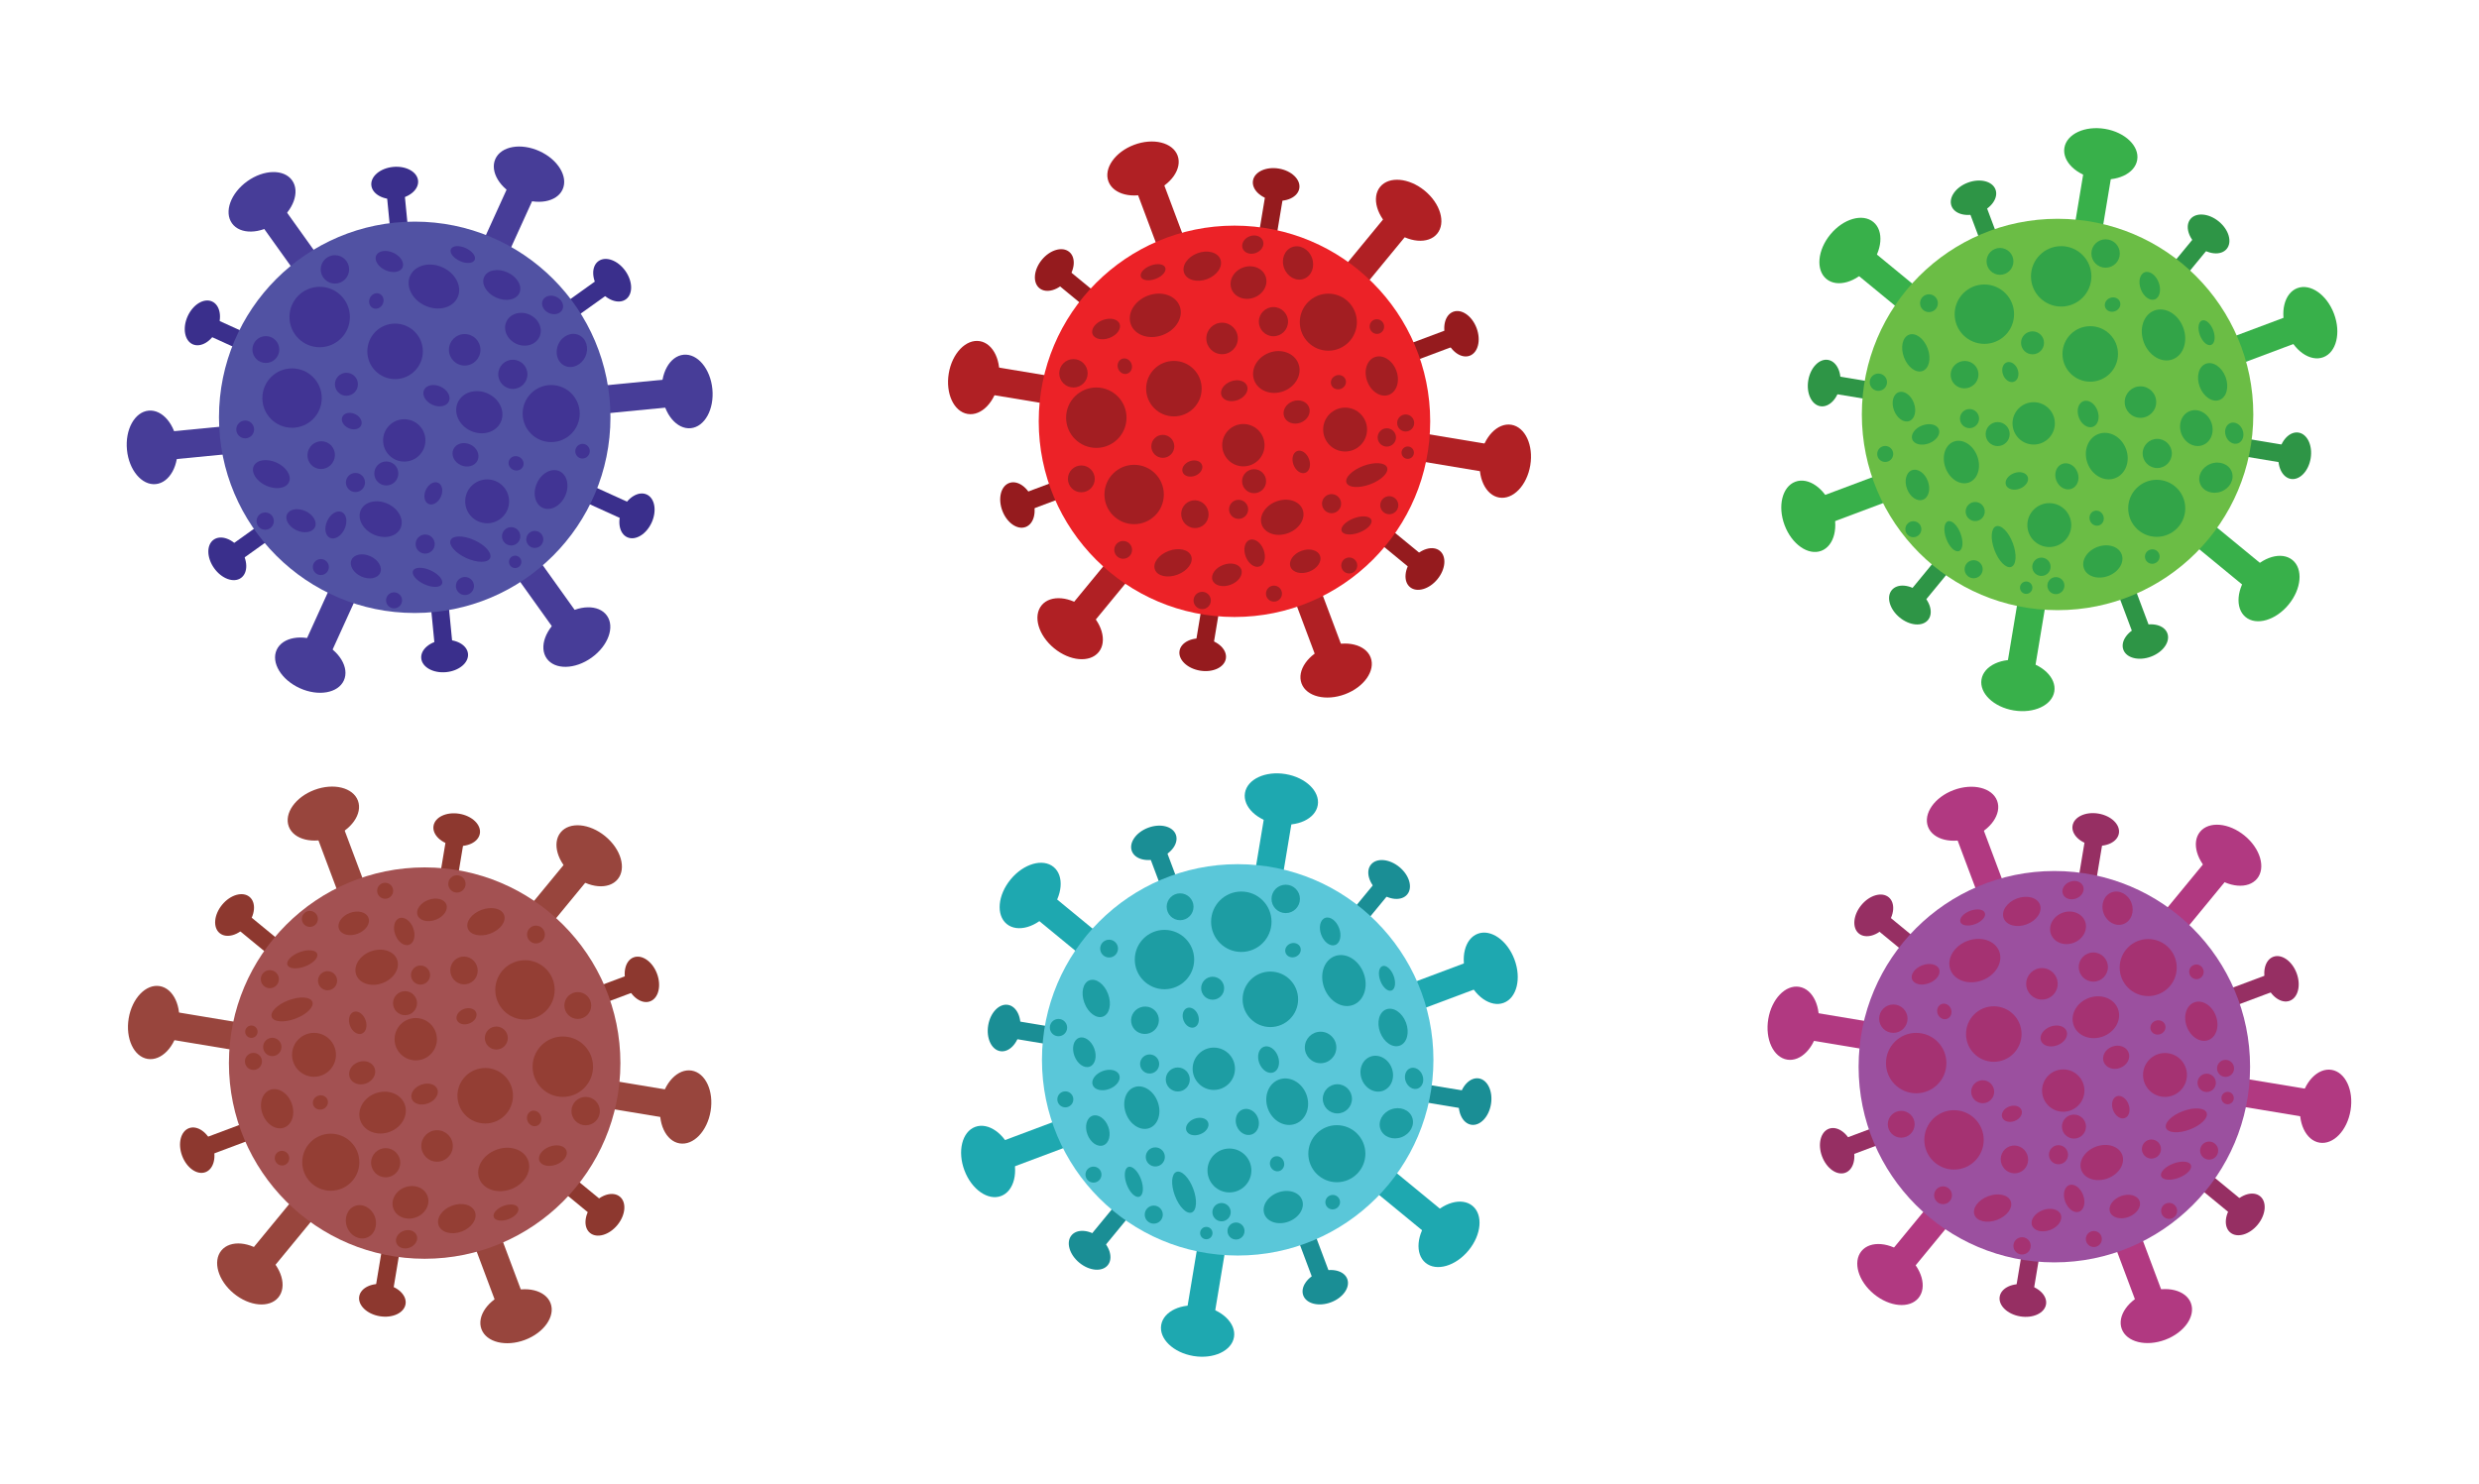<?xml version="1.0" encoding="utf-8"?>
<!-- Generator: Adobe Illustrator 18.1.1, SVG Export Plug-In . SVG Version: 6.00 Build 0)  -->
<svg version="1.1" baseProfile="basic" id="Layer_1"
	 xmlns="http://www.w3.org/2000/svg" xmlns:xlink="http://www.w3.org/1999/xlink" x="0px" y="0px" viewBox="0 0 1920 1150"
	 xml:space="preserve">
<g>
	<g>
		<g>
			
				<rect x="1104.6" y="723.5" transform="matrix(0.351 0.936 -0.936 0.351 1440.294 -547.837)" fill="#1EA8B0" width="21.7" height="83.4"/>
			
				<ellipse transform="matrix(0.351 0.936 -0.936 0.351 1451.927 -593.917)" fill="#1EA8B0" cx="1154.5" cy="750.6" rx="28.6" ry="19.6"/>
		</g>
		<g>
			
				<rect x="1052.1" y="675.8" transform="matrix(0.772 0.635 -0.635 0.772 687.513 -512.825)" fill="#1A8E95" width="13.8" height="53.3"/>
			
				<ellipse transform="matrix(0.772 0.635 -0.635 0.772 678.296 -528.267)" fill="#1A8E95" cx="1075.9" cy="681.9" rx="18.2" ry="12.5"/>
		</g>
		<g>
			
				<rect x="896.5" y="651.4" transform="matrix(0.936 -0.351 0.351 0.936 -180.534 360.331)" fill="#1A8E95" width="13.8" height="53.3"/>
			
				<ellipse transform="matrix(0.936 -0.351 0.351 0.936 -172.37 355.458)" fill="#1A8E95" cx="894" cy="653.1" rx="18.2" ry="12.5"/>
		</g>
		<g>
			
				<rect x="797.5" y="773.9" transform="matrix(0.164 -0.986 0.986 0.164 -117.318 1462.638)" fill="#1A8E95" width="13.8" height="53.3"/>
			
				<ellipse transform="matrix(0.164 -0.986 0.986 0.164 -134.974 1433.056)" fill="#1A8E95" cx="778.1" cy="796.2" rx="18.2" ry="12.5"/>
		</g>
		<g>
			
				<rect x="854.1" y="920.9" transform="matrix(-0.772 -0.635 0.635 -0.772 923.888 2226.3)" fill="#1A8E95" width="13.8" height="53.3"/>
			
				<ellipse transform="matrix(-0.772 -0.635 0.635 -0.772 880.814 2252.009)" fill="#1A8E95" cx="844.1" cy="968.1" rx="18.2" ry="12.5"/>
		</g>
		<g>
			
				<rect x="1009.7" y="945.4" transform="matrix(-0.936 0.351 -0.351 -0.936 2309.805 1525.187)" fill="#1A8E95" width="13.8" height="53.3"/>
			
				<ellipse transform="matrix(-0.936 0.351 -0.351 -0.936 2336.678 1570.211)" fill="#1A8E95" cx="1026" cy="996.9" rx="18.2" ry="12.5"/>
		</g>
		<g>
			
				<rect x="1108.7" y="822.8" transform="matrix(-0.164 0.986 -0.986 -0.164 2136.647 -111.631)" fill="#1A8E95" width="13.8" height="53.3"/>
			
				<ellipse transform="matrix(-0.164 0.986 -0.986 -0.164 2171.557 -132.468)" fill="#1A8E95" cx="1141.9" cy="853.8" rx="18.2" ry="12.5"/>
		</g>
		<g>
			
				<rect x="975.1" y="618.8" transform="matrix(0.986 0.164 -0.164 0.986 121.769 -152.847)" fill="#1EA8B0" width="21.7" height="83.4"/>
			
				<ellipse transform="matrix(0.986 0.164 -0.164 0.986 115.108 -154.529)" fill="#1EA8B0" cx="992.8" cy="619.4" rx="28.6" ry="19.6"/>
		</g>
		<g>
			
				<rect x="819.7" y="678.6" transform="matrix(0.635 -0.772 0.772 0.635 -253.387 904.022)" fill="#1EA8B0" width="21.7" height="83.4"/>
			
				<ellipse transform="matrix(0.635 -0.772 0.772 0.635 -244.667 869.479)" fill="#1EA8B0" cx="798.3" cy="693.8" rx="28.6" ry="19.6"/>
		</g>
		<g>
			
				<rect x="793.8" y="843.1" transform="matrix(-0.351 -0.936 0.936 -0.351 258.639 1948.801)" fill="#1EA8B0" width="21.7" height="83.4"/>
			
				<ellipse transform="matrix(-0.351 -0.936 0.936 -0.351 192.147 1932.015)" fill="#1EA8B0" cx="765.5" cy="899.4" rx="28.6" ry="19.6"/>
		</g>
		<g>
			
				<rect x="923.2" y="947.8" transform="matrix(-0.986 -0.164 0.164 -0.986 1693.093 2118.815)" fill="#1EA8B0" width="21.7" height="83.4"/>
			
				<ellipse transform="matrix(-0.986 -0.164 0.164 -0.986 1672.74 2199.439)" fill="#1EA8B0" cx="927.2" cy="1030.6" rx="28.6" ry="19.6"/>
		</g>
		<g>
			
				<rect x="1078.6" y="888" transform="matrix(-0.635 0.772 -0.772 -0.635 2499.592 679.046)" fill="#1EA8B0" width="21.7" height="83.4"/>
			
				<ellipse transform="matrix(-0.635 0.772 -0.772 -0.635 2572.745 697.514)" fill="#1EA8B0" cx="1121.7" cy="956.2" rx="28.6" ry="19.6"/>
		</g>
		<circle fill="#5AC7D9" cx="958.6" cy="821.1" r="151.6"/>
		<circle fill="#1D9DA3" cx="983.9" cy="774.2" r="21.5"/>
		
			<ellipse transform="matrix(0.351 0.936 -0.936 0.351 1446.314 -379.213)" fill="#1D9DA3" cx="996.8" cy="853.9" rx="18.3" ry="15.9"/>
		
			<ellipse transform="matrix(0.351 0.936 -0.936 0.351 1471.145 -458.191)" fill="#1D9DA3" cx="1066.1" cy="832.3" rx="14.1" ry="12.4"/>
		
			<ellipse transform="matrix(0.351 0.936 -0.936 0.351 1387.052 -481.229)" fill="#1D9DA3" cx="1040.7" cy="760.1" rx="20.2" ry="16.3"/>
		<circle fill="#1D9DA3" cx="901.9" cy="743.4" r="23"/>
		<circle fill="#1D9DA3" cx="995.8" cy="696.4" r="11"/>
		<circle fill="#1D9DA3" cx="961.4" cy="714.1" r="23.4"/>
		<circle fill="#1D9DA3" cx="940.1" cy="828" r="16.4"/>
		<circle fill="#1D9DA3" cx="952.2" cy="906.8" r="17"/>
		<circle fill="#1D9DA3" cx="1035.4" cy="893.8" r="22.1"/>
		<circle fill="#1D9DA3" cx="1022.8" cy="811.5" r="12.2"/>
		
			<ellipse transform="matrix(0.351 0.936 -0.936 0.351 1445.805 -493.315)" fill="#1D9DA3" cx="1078.8" cy="796.5" rx="15" ry="10.7"/>
		
			<ellipse transform="matrix(0.351 0.936 -0.936 0.351 1407.084 -513.629)" fill="#1D9DA3" cx="1074.1" cy="758.4" rx="10.1" ry="5.5"/>
		
			<ellipse transform="matrix(0.351 0.936 -0.936 0.351 1344.451 -495.982)" fill="#1D9DA3" cx="1030.1" cy="722" rx="11.2" ry="7.4"/>
		
			<ellipse transform="matrix(0.351 0.936 -0.936 0.351 1339.336 -459.6)" fill="#1D9DA3" cx="1001.3" cy="736.5" rx="5.5" ry="6.1"/>
		
			<ellipse transform="matrix(0.351 0.936 -0.936 0.351 1336.946 -351.453)" fill="#1D9DA3" cx="922" cy="788.8" rx="8" ry="6"/>
		
			<ellipse transform="matrix(0.351 0.936 -0.936 0.351 1315.793 -317.005)" fill="#1D9DA3" cx="886.6" cy="790.8" rx="10.6" ry="10.8"/>
		
			<ellipse transform="matrix(0.351 0.936 -0.936 0.351 1377.552 -270.82)" fill="#1D9DA3" cx="884.2" cy="858.5" rx="16.9" ry="13.1"/>
		
			<ellipse transform="matrix(0.351 0.936 -0.936 0.351 1419.185 -301.505)" fill="#1D9DA3" cx="927.1" cy="873.2" rx="6.4" ry="9"/>
		
			<ellipse transform="matrix(0.351 0.936 -0.936 0.351 1520.818 -323.352)" fill="#1D9DA3" cx="993.7" cy="935.6" rx="12" ry="15.6"/>
		
			<ellipse transform="matrix(0.351 0.936 -0.936 0.351 1460.094 -258.918)" fill="#1D9DA3" cx="916.9" cy="924" rx="16.8" ry="7.6"/>
		
			<ellipse transform="matrix(0.351 0.936 -0.936 0.351 1516.902 -447.47)" fill="#1D9DA3" cx="1081.3" cy="870.7" rx="11.5" ry="13.1"/>
		
			<ellipse transform="matrix(0.351 0.936 -0.936 0.351 1542.119 -361.668)" fill="#1D9DA3" cx="1032" cy="931.8" rx="5.6" ry="5.7"/>
		
			<ellipse transform="matrix(0.351 0.936 -0.936 0.351 1486.263 -340.608)" fill="#1D9DA3" cx="988.9" cy="902" rx="5.9" ry="5.5"/>
		
			<ellipse transform="matrix(0.351 0.936 -0.936 0.351 1441.007 -340.028)" fill="#1D9DA3" cx="965.8" cy="869.6" rx="10.3" ry="8.8"/>
		
			<ellipse transform="matrix(0.351 0.936 -0.936 0.351 1406.476 -386.812)" fill="#1D9DA3" cx="982.3" cy="821.3" rx="10.6" ry="7.7"/>
		
			<ellipse transform="matrix(0.351 0.936 -0.936 0.351 1275.449 -292.689)" fill="#1D9DA3" cx="848.9" cy="773.9" rx="15" ry="9.8"/>
		
			<ellipse transform="matrix(0.351 0.936 -0.936 0.351 1339.521 -258.696)" fill="#1D9DA3" cx="856.4" cy="837.1" rx="7.4" ry="11"/>
		
			<ellipse transform="matrix(0.351 0.936 -0.936 0.351 1308.54 -256.934)" fill="#1D9DA3" cx="839.6" cy="815.6" rx="11.9" ry="8.2"/>
		
			<ellipse transform="matrix(0.351 0.936 -0.936 0.351 1372.118 -227.393)" fill="#1D9DA3" cx="850.1" cy="876.3" rx="12.2" ry="8.6"/>
		
			<ellipse transform="matrix(0.351 0.936 -0.936 0.351 1427.407 -227.638)" fill="#1D9DA3" cx="877.9" cy="916" rx="12.3" ry="5.9"/>
		<circle fill="#1D9DA3" cx="894.8" cy="896.3" r="7.4"/>
		<circle fill="#1D9DA3" cx="912.2" cy="836.3" r="9.3"/>
		<circle fill="#1D9DA3" cx="890.4" cy="824.3" r="7.4"/>
		<circle fill="#1D9DA3" cx="859" cy="734.9" r="6.9"/>
		<circle fill="#1D9DA3" cx="914" cy="702.5" r="10.4"/>
		<circle fill="#1D9DA3" cx="939.2" cy="765.6" r="8.9"/>
		<circle fill="#1D9DA3" cx="1035.8" cy="851.3" r="11.3"/>
		<circle fill="#1D9DA3" cx="957.3" cy="953.7" r="6.6"/>
		<circle fill="#1D9DA3" cx="934.3" cy="955.3" r="4.8"/>
		<circle fill="#1D9DA3" cx="946.1" cy="939.1" r="7.1"/>
		<circle fill="#1D9DA3" cx="893.6" cy="941" r="7"/>
		<circle fill="#1D9DA3" cx="846.9" cy="910" r="6.2"/>
		<circle fill="#1D9DA3" cx="825.1" cy="851.7" r="6.2"/>
		<circle fill="#1D9DA3" cx="819.8" cy="796.1" r="6.7"/>
		
			<ellipse transform="matrix(-0.351 -0.936 0.936 -0.351 698.244 2153.77)" fill="#1D9DA3" cx="1095.4" cy="834.9" rx="8.4" ry="6.9"/>
	</g>
	<g>
		<g>
			
				<rect x="1524.4" y="627.9" transform="matrix(0.936 -0.351 0.351 0.936 -137.361 581.636)" fill="#B13981" width="21.7" height="83.4"/>
			
				<ellipse transform="matrix(0.936 -0.351 0.351 0.936 -124.579 574.007)" fill="#B13981" cx="1520.6" cy="630.5" rx="28.6" ry="19.6"/>
		</g>
		<g>
			
				<rect x="1465.5" y="699.4" transform="matrix(0.635 -0.772 0.772 0.635 -23.707 1401.814)" fill="#962F63" width="13.8" height="53.3"/>
			
				<ellipse transform="matrix(0.635 -0.772 0.772 0.635 -18.138 1379.752)" fill="#962F63" cx="1451.9" cy="709.1" rx="18.2" ry="12.5"/>
		</g>
		<g>
			
				<rect x="1441.1" y="855" transform="matrix(-0.351 -0.936 0.936 -0.351 1130.882 2546.986)" fill="#962F63" width="13.8" height="53.3"/>
			
				<ellipse transform="matrix(-0.351 -0.936 0.936 -0.351 1088.416 2536.266)" fill="#962F63" cx="1423.1" cy="891" rx="18.2" ry="12.5"/>
		</g>
		<g>
			
				<rect x="1563.6" y="954" transform="matrix(-0.986 -0.164 0.164 -0.986 2958.86 2205.69)" fill="#962F63" width="13.8" height="53.3"/>
			
				<ellipse transform="matrix(-0.986 -0.164 0.164 -0.986 2945.861 2257.182)" fill="#962F63" cx="1566.2" cy="1006.9" rx="18.2" ry="12.5"/>
		</g>
		<g>
			
				<rect x="1710.6" y="897.3" transform="matrix(-0.635 0.772 -0.772 -0.635 3522.307 184.71)" fill="#962F63" width="13.8" height="53.3"/>
			
				<ellipse transform="matrix(-0.635 0.772 -0.772 -0.635 3569.028 196.505)" fill="#962F63" cx="1738.1" cy="940.9" rx="18.2" ry="12.5"/>
		</g>
		<g>
			
				<rect x="1735.1" y="741.7" transform="matrix(0.351 0.936 -0.936 0.351 1849.847 -1132.504)" fill="#962F63" width="13.8" height="53.3"/>
			
				<ellipse transform="matrix(0.351 0.936 -0.936 0.351 1857.277 -1161.934)" fill="#962F63" cx="1766.9" cy="759" rx="18.2" ry="12.5"/>
		</g>
		<g>
			
				<rect x="1612.5" y="642.7" transform="matrix(0.986 0.164 -0.164 0.986 131.811 -256.697)" fill="#962F63" width="13.8" height="53.3"/>
			
				<ellipse transform="matrix(0.986 0.164 -0.164 0.986 127.556 -257.771)" fill="#962F63" cx="1623.8" cy="643.1" rx="18.2" ry="12.5"/>
		</g>
		<g>
			
				<rect x="1419.7" y="757.4" transform="matrix(0.164 -0.986 0.986 0.164 407.527 2079.069)" fill="#B13981" width="21.7" height="83.4"/>
			
				<ellipse transform="matrix(0.164 -0.986 0.986 0.164 379.881 2032.751)" fill="#B13981" cx="1389.4" cy="792.2" rx="28.6" ry="19.6"/>
		</g>
		<g>
			
				<rect x="1479.5" y="912.8" transform="matrix(-0.772 -0.635 0.635 -0.772 2034.75 2638.4)" fill="#B13981" width="21.7" height="83.4"/>
			
				<ellipse transform="matrix(-0.772 -0.635 0.635 -0.772 1967.308 2678.655)" fill="#B13981" cx="1463.8" cy="986.7" rx="28.6" ry="19.6"/>
		</g>
		<g>
			
				<rect x="1644" y="938.7" transform="matrix(-0.936 0.351 -0.351 -0.936 3548.428 1317.4)" fill="#B13981" width="21.7" height="83.4"/>
			
				<ellipse transform="matrix(-0.936 0.351 -0.351 -0.936 3590.505 1387.896)" fill="#B13981" cx="1669.4" cy="1019.5" rx="28.6" ry="19.6"/>
		</g>
		<g>
			
				<rect x="1748.6" y="809.2" transform="matrix(-0.164 0.986 -0.986 -0.164 2887.611 -745.037)" fill="#B13981" width="21.7" height="83.4"/>
			
				<ellipse transform="matrix(-0.164 0.986 -0.986 -0.164 2942.271 -777.661)" fill="#B13981" cx="1800.6" cy="857.8" rx="28.6" ry="19.6"/>
		</g>
		<g>
			
				<rect x="1688.9" y="653.8" transform="matrix(0.772 0.635 -0.635 0.772 829.045 -921.469)" fill="#B13981" width="21.7" height="83.4"/>
			
				<ellipse transform="matrix(0.772 0.635 -0.635 0.772 814.614 -945.647)" fill="#B13981" cx="1726.2" cy="663.3" rx="28.6" ry="19.6"/>
		</g>
		<circle fill="#9B509F" cx="1591.1" cy="826.4" r="151.6"/>
		<circle fill="#A53272" cx="1544.2" cy="801.1" r="21.5"/>
		
			<ellipse transform="matrix(0.936 -0.351 0.351 0.936 -173.374 620.316)" fill="#A53272" cx="1623.9" cy="788.2" rx="18.3" ry="15.9"/>
		
			<ellipse transform="matrix(0.936 -0.351 0.351 0.936 -150.383 608.323)" fill="#A53272" cx="1602.3" cy="718.9" rx="14.1" ry="12.4"/>
		
			<ellipse transform="matrix(0.936 -0.351 0.351 0.936 -163.905 584.596)" fill="#A53272" cx="1530.1" cy="744.3" rx="20.2" ry="16.3"/>
		<circle fill="#A53272" cx="1513.4" cy="883.1" r="23"/>
		<circle fill="#A53272" cx="1466.4" cy="789.2" r="11"/>
		<circle fill="#A53272" cx="1484.1" cy="823.6" r="23.4"/>
		<circle fill="#A53272" cx="1598" cy="844.9" r="16.4"/>
		<circle fill="#A53272" cx="1676.8" cy="832.8" r="17"/>
		<circle fill="#A53272" cx="1663.8" cy="749.6" r="22.1"/>
		<circle fill="#A53272" cx="1581.5" cy="762.2" r="12.2"/>
		
			<ellipse transform="matrix(0.936 -0.351 0.351 0.936 -148.216 594.932)" fill="#A53272" cx="1566.5" cy="706.2" rx="15" ry="10.7"/>
		
			<ellipse transform="matrix(0.936 -0.351 0.351 0.936 -152.293 581.857)" fill="#A53272" cx="1528.4" cy="710.9" rx="10.1" ry="5.5"/>
		
			<ellipse transform="matrix(0.936 -0.351 0.351 0.936 -170.073 571.894)" fill="#A53272" cx="1492" cy="754.9" rx="11.2" ry="7.4"/>
		
			<ellipse transform="matrix(0.936 -0.351 0.351 0.936 -179.264 578.819)" fill="#A53272" cx="1506.5" cy="783.7" rx="5.5" ry="6.1"/>
		
			<ellipse transform="matrix(0.936 -0.351 0.351 0.936 -203.745 602.241)" fill="#A53272" cx="1558.8" cy="863" rx="8" ry="6"/>
		
			<ellipse transform="matrix(0.936 -0.351 0.351 0.936 -216.059 605.186)" fill="#A53272" cx="1560.8" cy="898.4" rx="10.6" ry="10.8"/>
		
			<ellipse transform="matrix(0.936 -0.351 0.351 0.936 -212.61 629.093)" fill="#A53272" cx="1628.5" cy="900.8" rx="16.9" ry="13.1"/>
		
			<ellipse transform="matrix(0.936 -0.351 0.351 0.936 -196.593 631.518)" fill="#A53272" cx="1643.2" cy="857.9" rx="6.4" ry="9"/>
		
			<ellipse transform="matrix(0.936 -0.351 0.351 0.936 -169.245 649.188)" fill="#A53272" cx="1705.6" cy="791.3" rx="12" ry="15.6"/>
		
			<ellipse transform="matrix(0.936 -0.351 0.351 0.936 -196.965 650.01)" fill="#A53272" cx="1694" cy="868.1" rx="16.8" ry="7.6"/>
		
			<ellipse transform="matrix(0.936 -0.351 0.351 0.936 -142.623 620.832)" fill="#A53272" cx="1640.7" cy="703.7" rx="11.5" ry="13.1"/>
		
			<ellipse transform="matrix(0.936 -0.351 0.351 0.936 -156.042 645.42)" fill="#A53272" cx="1701.8" cy="753" rx="5.6" ry="5.7"/>
		
			<ellipse transform="matrix(0.936 -0.351 0.351 0.936 -173.077 637.714)" fill="#A53272" cx="1672" cy="796.1" rx="5.9" ry="5.5"/>
		
			<ellipse transform="matrix(0.936 -0.351 0.351 0.936 -183.228 627.819)" fill="#A53272" cx="1639.6" cy="819.2" rx="10.3" ry="8.8"/>
		
			<ellipse transform="matrix(0.936 -0.351 0.351 0.936 -180.514 609.809)" fill="#A53272" cx="1591.3" cy="802.7" rx="10.6" ry="7.7"/>
		
			<ellipse transform="matrix(0.936 -0.351 0.351 0.936 -230.38 601.636)" fill="#A53272" cx="1543.9" cy="936.1" rx="15" ry="9.8"/>
		
			<ellipse transform="matrix(0.936 -0.351 0.351 0.936 -223.718 623.355)" fill="#A53272" cx="1607.1" cy="928.6" rx="7.4" ry="11"/>
		
			<ellipse transform="matrix(0.936 -0.351 0.351 0.936 -230.97 616.884)" fill="#A53272" cx="1585.6" cy="945.4" rx="11.9" ry="8.2"/>
		
			<ellipse transform="matrix(0.936 -0.351 0.351 0.936 -223.432 637.508)" fill="#A53272" cx="1646.3" cy="934.9" rx="12.2" ry="8.6"/>
		
			<ellipse transform="matrix(0.936 -0.351 0.351 0.936 -211.132 649.699)" fill="#A53272" cx="1686" cy="907.1" rx="12.3" ry="5.9"/>
		<circle fill="#A53272" cx="1666.3" cy="890.2" r="7.4"/>
		<circle fill="#A53272" cx="1606.3" cy="872.8" r="9.3"/>
		<circle fill="#A53272" cx="1594.3" cy="894.6" r="7.4"/>
		<circle fill="#A53272" cx="1504.9" cy="926" r="6.9"/>
		<circle fill="#A53272" cx="1472.5" cy="871" r="10.4"/>
		<circle fill="#A53272" cx="1535.6" cy="845.8" r="8.9"/>
		<circle fill="#A53272" cx="1621.3" cy="749.2" r="11.3"/>
		<circle fill="#A53272" cx="1723.7" cy="827.7" r="6.6"/>
		<circle fill="#A53272" cx="1725.3" cy="850.7" r="4.8"/>
		<circle fill="#A53272" cx="1709.1" cy="838.9" r="7.1"/>
		<circle fill="#A53272" cx="1711" cy="891.4" r="7"/>
		<circle fill="#A53272" cx="1680" cy="938.1" r="6.2"/>
		<circle fill="#A53272" cx="1621.7" cy="959.9" r="6.2"/>
		<circle fill="#A53272" cx="1566.1" cy="965.2" r="6.7"/>
		
			<ellipse transform="matrix(-0.936 0.351 -0.351 -0.936 3349.806 771.761)" fill="#A53272" cx="1604.9" cy="689.6" rx="8.4" ry="6.9"/>
	</g>
	<g>
		<g>
			
				<rect x="374" y="938.7" transform="matrix(-0.936 0.351 -0.351 -0.936 1089.277 1763.291)" fill="#98453D" width="21.7" height="83.4"/>
			
				<ellipse transform="matrix(-0.936 0.351 -0.351 -0.936 1131.353 1833.787)" fill="#98453D" cx="399.4" cy="1019.5" rx="28.6" ry="19.6"/>
		</g>
		<g>
			
				<rect x="440.6" y="897.3" transform="matrix(-0.635 0.772 -0.772 -0.635 1445.418 1165.439)" fill="#8D382F" width="13.8" height="53.3"/>
			
				<ellipse transform="matrix(-0.635 0.772 -0.772 -0.635 1492.138 1177.234)" fill="#8D382F" cx="468.1" cy="940.9" rx="18.2" ry="12.5"/>
		</g>
		<g>
			
				<rect x="465.1" y="741.7" transform="matrix(0.351 0.936 -0.936 0.351 1025.738 56.647)" fill="#8D382F" width="13.8" height="53.3"/>
			
				<ellipse transform="matrix(0.351 0.936 -0.936 0.351 1033.168 27.217)" fill="#8D382F" cx="496.9" cy="759" rx="18.2" ry="12.5"/>
		</g>
		<g>
			
				<rect x="342.5" y="642.7" transform="matrix(0.986 0.164 -0.164 0.986 114.591 -48.275)" fill="#8D382F" width="13.8" height="53.3"/>
			
				<ellipse transform="matrix(0.986 0.164 -0.164 0.986 110.337 -49.348)" fill="#8D382F" cx="353.8" cy="643.1" rx="18.2" ry="12.5"/>
		</g>
		<g>
			
				<rect x="195.5" y="699.4" transform="matrix(0.635 -0.772 0.772 0.635 -486.818 421.085)" fill="#8D382F" width="13.8" height="53.3"/>
			
				<ellipse transform="matrix(0.635 -0.772 0.772 0.635 -481.248 399.023)" fill="#8D382F" cx="181.9" cy="709.1" rx="18.2" ry="12.5"/>
		</g>
		<g>
			
				<rect x="171.1" y="855" transform="matrix(-0.351 -0.936 0.936 -0.351 -585.009 1357.835)" fill="#8D382F" width="13.8" height="53.3"/>
			
				<ellipse transform="matrix(-0.351 -0.936 0.936 -0.351 -627.476 1347.114)" fill="#8D382F" cx="153.1" cy="891" rx="18.2" ry="12.5"/>
		</g>
		<g>
			
				<rect x="293.6" y="954" transform="matrix(-0.986 -0.164 0.164 -0.986 436.08 1997.267)" fill="#8D382F" width="13.8" height="53.3"/>
			
				<ellipse transform="matrix(-0.986 -0.164 0.164 -0.986 423.08 2048.76)" fill="#8D382F" cx="296.2" cy="1006.9" rx="18.2" ry="12.5"/>
		</g>
		<g>
			
				<rect x="478.6" y="809.2" transform="matrix(-0.164 0.986 -0.986 -0.164 1409.189 507.744)" fill="#98453D" width="21.7" height="83.4"/>
			
				<ellipse transform="matrix(-0.164 0.986 -0.986 -0.164 1463.849 475.12)" fill="#98453D" cx="530.6" cy="857.8" rx="28.6" ry="19.6"/>
		</g>
		<g>
			
				<rect x="418.9" y="653.8" transform="matrix(0.772 0.635 -0.635 0.772 539.774 -114.579)" fill="#98453D" width="21.7" height="83.4"/>
			
				<ellipse transform="matrix(0.772 0.635 -0.635 0.772 525.343 -138.757)" fill="#98453D" cx="456.2" cy="663.3" rx="28.6" ry="19.6"/>
		</g>
		<g>
			
				<rect x="254.4" y="627.9" transform="matrix(0.936 -0.351 0.351 0.936 -218.21 135.745)" fill="#98453D" width="21.7" height="83.4"/>
			
				<ellipse transform="matrix(0.936 -0.351 0.351 0.936 -205.428 128.115)" fill="#98453D" cx="250.6" cy="630.5" rx="28.6" ry="19.6"/>
		</g>
		<g>
			
				<rect x="149.7" y="757.4" transform="matrix(0.164 -0.986 0.986 0.164 -654.051 826.288)" fill="#98453D" width="21.7" height="83.4"/>
			
				<ellipse transform="matrix(0.164 -0.986 0.986 0.164 -681.696 779.97)" fill="#98453D" cx="119.4" cy="792.2" rx="28.6" ry="19.6"/>
		</g>
		<g>
			
				<rect x="209.5" y="912.8" transform="matrix(-0.772 -0.635 0.635 -0.772 -215.979 1831.511)" fill="#98453D" width="21.7" height="83.4"/>
			
				<ellipse transform="matrix(-0.772 -0.635 0.635 -0.772 -283.421 1871.765)" fill="#98453D" cx="193.8" cy="986.7" rx="28.6" ry="19.6"/>
		</g>
		<circle fill="#A35152" cx="328.9" cy="823.6" r="151.6"/>
		<circle fill="#943E34" cx="375.8" cy="848.9" r="21.5"/>
		
			<ellipse transform="matrix(-0.936 0.351 -0.351 -0.936 875.953 1564.675)" fill="#943E34" cx="296.1" cy="861.8" rx="18.3" ry="15.9"/>
		
			<ellipse transform="matrix(-0.936 0.351 -0.351 -0.936 942.093 1691.475)" fill="#943E34" cx="317.7" cy="931.1" rx="14.1" ry="12.4"/>
		
			<ellipse transform="matrix(-0.936 0.351 -0.351 -0.936 1072.951 1616.897)" fill="#943E34" cx="389.9" cy="905.7" rx="20.2" ry="16.3"/>
		<circle fill="#943E34" cx="406.6" cy="766.9" r="23"/>
		<circle fill="#943E34" cx="453.6" cy="860.8" r="11"/>
		<circle fill="#943E34" cx="435.9" cy="826.4" r="23.4"/>
		<circle fill="#943E34" cx="322" cy="805.1" r="16.4"/>
		<circle fill="#943E34" cx="243.2" cy="817.2" r="17"/>
		<circle fill="#943E34" cx="256.2" cy="900.4" r="22.1"/>
		<circle fill="#943E34" cx="338.5" cy="887.8" r="12.2"/>
		
			<ellipse transform="matrix(-0.936 0.351 -0.351 -0.936 1015.948 1703.425)" fill="#943E34" cx="353.5" cy="943.8" rx="15" ry="10.7"/>
		
			<ellipse transform="matrix(-0.936 0.351 -0.351 -0.936 1088.057 1680.941)" fill="#943E34" cx="391.6" cy="939.1" rx="10.1" ry="5.5"/>
		
			<ellipse transform="matrix(-0.936 0.351 -0.351 -0.936 1143.007 1582.881)" fill="#943E34" cx="428" cy="895.1" rx="11.2" ry="7.4"/>
		
			<ellipse transform="matrix(-0.936 0.351 -0.351 -0.936 1104.814 1532.194)" fill="#943E34" cx="413.5" cy="866.3" rx="5.5" ry="6.1"/>
		
			<ellipse transform="matrix(-0.936 0.351 -0.351 -0.936 975.636 1397.175)" fill="#943E34" cx="361.2" cy="787" rx="8" ry="6"/>
		
			<ellipse transform="matrix(-0.936 0.351 -0.351 -0.936 959.395 1329.261)" fill="#943E34" cx="359.2" cy="751.6" rx="10.6" ry="10.8"/>
		
			<ellipse transform="matrix(-0.936 0.351 -0.351 -0.936 827.545 1348.284)" fill="#943E34" cx="291.5" cy="749.2" rx="16.9" ry="13.1"/>
		
			<ellipse transform="matrix(-0.936 0.351 -0.351 -0.936 814.172 1436.618)" fill="#943E34" cx="276.8" cy="792.1" rx="6.4" ry="9"/>
		
			<ellipse transform="matrix(-0.936 0.351 -0.351 -0.936 716.716 1587.446)" fill="#943E34" cx="214.4" cy="858.7" rx="12" ry="15.6"/>
		
			<ellipse transform="matrix(-0.936 0.351 -0.351 -0.936 712.184 1434.568)" fill="#943E34" cx="226" cy="781.9" rx="16.8" ry="7.6"/>
		
			<ellipse transform="matrix(-0.936 0.351 -0.351 -0.936 873.107 1734.27)" fill="#943E34" cx="279.3" cy="946.3" rx="11.5" ry="13.1"/>
		
			<ellipse transform="matrix(-0.936 0.351 -0.351 -0.936 737.499 1660.266)" fill="#943E34" cx="218.2" cy="897" rx="5.6" ry="5.7"/>
		
			<ellipse transform="matrix(-0.936 0.351 -0.351 -0.936 780.001 1566.316)" fill="#943E34" cx="248" cy="853.9" rx="5.9" ry="5.5"/>
		
			<ellipse transform="matrix(-0.936 0.351 -0.351 -0.936 834.572 1510.328)" fill="#943E34" cx="280.4" cy="830.8" rx="10.3" ry="8.8"/>
		
			<ellipse transform="matrix(-0.936 0.351 -0.351 -0.936 933.897 1525.295)" fill="#943E34" cx="328.7" cy="847.3" rx="10.6" ry="7.7"/>
		
			<ellipse transform="matrix(-0.936 0.351 -0.351 -0.936 978.974 1250.28)" fill="#943E34" cx="376.1" cy="713.9" rx="15" ry="9.8"/>
		
			<ellipse transform="matrix(-0.936 0.351 -0.351 -0.936 859.19 1287.02)" fill="#943E34" cx="312.9" cy="721.4" rx="7.4" ry="11"/>
		
			<ellipse transform="matrix(-0.936 0.351 -0.351 -0.936 894.88 1247.025)" fill="#943E34" cx="334.4" cy="704.6" rx="11.9" ry="8.2"/>
		
			<ellipse transform="matrix(-0.936 0.351 -0.351 -0.936 781.137 1288.601)" fill="#943E34" cx="273.7" cy="715.1" rx="12.2" ry="8.6"/>
		
			<ellipse transform="matrix(-0.936 0.351 -0.351 -0.936 713.903 1356.434)" fill="#943E34" cx="234" cy="742.9" rx="12.3" ry="5.9"/>
		<circle fill="#943E34" cx="253.7" cy="759.8" r="7.4"/>
		<circle fill="#943E34" cx="313.7" cy="777.2" r="9.3"/>
		<circle fill="#943E34" cx="325.7" cy="755.4" r="7.4"/>
		<circle fill="#943E34" cx="415.1" cy="724" r="6.9"/>
		<circle fill="#943E34" cx="447.5" cy="779" r="10.4"/>
		<circle fill="#943E34" cx="384.4" cy="804.2" r="8.9"/>
		<circle fill="#943E34" cx="298.7" cy="900.8" r="11.3"/>
		<circle fill="#943E34" cx="196.3" cy="822.3" r="6.6"/>
		<circle fill="#943E34" cx="194.7" cy="799.3" r="4.8"/>
		<circle fill="#943E34" cx="210.9" cy="811.1" r="7.1"/>
		<circle fill="#943E34" cx="209" cy="758.6" r="7"/>
		<circle fill="#943E34" cx="240" cy="711.9" r="6.2"/>
		<circle fill="#943E34" cx="298.3" cy="690.1" r="6.2"/>
		<circle fill="#943E34" cx="353.9" cy="684.8" r="6.7"/>
		
			<ellipse transform="matrix(0.936 -0.351 0.351 0.936 -317.145 171.759)" fill="#943E34" cx="315.1" cy="960.4" rx="8.4" ry="6.9"/>
	</g>
	<g>
		<g>
			
				<rect x="889.4" y="127.9" transform="matrix(0.936 -0.351 0.351 0.936 -2.238 326.86)" fill="#B02024" width="21.7" height="83.4"/>
			
				<ellipse transform="matrix(0.936 -0.351 0.351 0.936 10.544 319.231)" fill="#B02024" cx="885.6" cy="130.5" rx="28.6" ry="19.6"/>
		</g>
		<g>
			
				<rect x="830.5" y="199.4" transform="matrix(0.635 -0.772 0.772 0.635 130.851 729.123)" fill="#951B1E" width="13.8" height="53.3"/>
			
				<ellipse transform="matrix(0.635 -0.772 0.772 0.635 136.421 707.061)" fill="#951B1E" cx="816.9" cy="209.1" rx="18.2" ry="12.5"/>
		</g>
		<g>
			
				<rect x="806.1" y="355" transform="matrix(-0.351 -0.936 0.936 -0.351 741.106 1276.863)" fill="#951B1E" width="13.8" height="53.3"/>
			
				<ellipse transform="matrix(-0.351 -0.936 0.936 -0.351 698.64 1266.142)" fill="#951B1E" cx="788.1" cy="391" rx="18.2" ry="12.5"/>
		</g>
		<g>
			
				<rect x="928.6" y="454" transform="matrix(-0.986 -0.164 0.164 -0.986 1779.526 1108.258)" fill="#951B1E" width="13.8" height="53.3"/>
			
				<ellipse transform="matrix(-0.986 -0.164 0.164 -0.986 1766.527 1159.75)" fill="#951B1E" cx="931.2" cy="506.9" rx="18.2" ry="12.5"/>
		</g>
		<g>
			
				<rect x="1075.6" y="397.3" transform="matrix(-0.635 0.772 -0.772 -0.635 2097.749 -142.598)" fill="#951B1E" width="13.8" height="53.3"/>
			
				<ellipse transform="matrix(-0.635 0.772 -0.772 -0.635 2144.47 -130.803)" fill="#951B1E" cx="1103.1" cy="440.9" rx="18.2" ry="12.5"/>
		</g>
		<g>
			
				<rect x="1100.1" y="241.7" transform="matrix(0.351 0.936 -0.936 0.351 969.623 -862.381)" fill="#951B1E" width="13.8" height="53.3"/>
			
				<ellipse transform="matrix(0.351 0.936 -0.936 0.351 977.052 -891.811)" fill="#951B1E" cx="1131.9" cy="259" rx="18.2" ry="12.5"/>
		</g>
		<g>
			
				<rect x="977.5" y="142.7" transform="matrix(0.986 0.164 -0.164 0.986 41.145 -159.265)" fill="#951B1E" width="13.8" height="53.3"/>
			
				<ellipse transform="matrix(0.986 0.164 -0.164 0.986 36.891 -160.339)" fill="#951B1E" cx="988.8" cy="143.1" rx="18.2" ry="12.5"/>
		</g>
		<g>
			
				<rect x="784.7" y="257.4" transform="matrix(0.164 -0.986 0.986 0.164 369.959 1034.735)" fill="#B02024" width="21.7" height="83.4"/>
			
				<ellipse transform="matrix(0.164 -0.986 0.986 0.164 342.313 988.417)" fill="#B02024" cx="754.4" cy="292.2" rx="28.6" ry="19.6"/>
		</g>
		<g>
			
				<rect x="844.5" y="412.8" transform="matrix(-0.772 -0.635 0.635 -0.772 1227.059 1348.842)" fill="#B02024" width="21.7" height="83.4"/>
			
				<ellipse transform="matrix(-0.772 -0.635 0.635 -0.772 1159.616 1389.096)" fill="#B02024" cx="828.8" cy="486.7" rx="28.6" ry="19.6"/>
		</g>
		<g>
			
				<rect x="1009" y="438.7" transform="matrix(-0.936 0.351 -0.351 -0.936 2143.305 572.175)" fill="#B02024" width="21.7" height="83.4"/>
			
				<ellipse transform="matrix(-0.936 0.351 -0.351 -0.936 2185.381 642.671)" fill="#B02024" cx="1034.4" cy="519.5" rx="28.6" ry="19.6"/>
		</g>
		<g>
			
				<rect x="1113.6" y="309.2" transform="matrix(-0.164 0.986 -0.986 -0.164 1655.179 -700.702)" fill="#B02024" width="21.7" height="83.4"/>
			
				<ellipse transform="matrix(-0.164 0.986 -0.986 -0.164 1709.839 -733.327)" fill="#B02024" cx="1165.6" cy="357.8" rx="28.6" ry="19.6"/>
		</g>
		<g>
			
				<rect x="1053.9" y="153.8" transform="matrix(0.772 0.635 -0.635 0.772 366.736 -631.91)" fill="#B02024" width="21.7" height="83.4"/>
			
				<ellipse transform="matrix(0.772 0.635 -0.635 0.772 352.305 -656.088)" fill="#B02024" cx="1091.2" cy="163.3" rx="28.6" ry="19.6"/>
		</g>
		<circle fill="#EC2227" cx="956.1" cy="326.4" r="151.6"/>
		<circle fill="#A31E22" cx="909.2" cy="301.1" r="21.5"/>
		
			<ellipse transform="matrix(0.936 -0.351 0.351 0.936 -38.251 365.54)" fill="#A31E22" cx="988.9" cy="288.2" rx="18.3" ry="15.9"/>
		
			<ellipse transform="matrix(0.936 -0.351 0.351 0.936 -15.259 353.548)" fill="#A31E22" cx="967.3" cy="218.9" rx="14.1" ry="12.4"/>
		
			<ellipse transform="matrix(0.936 -0.351 0.351 0.936 -28.782 329.821)" fill="#A31E22" cx="895.1" cy="244.3" rx="20.2" ry="16.3"/>
		<circle fill="#A31E22" cx="878.4" cy="383.1" r="23"/>
		<circle fill="#A31E22" cx="831.4" cy="289.2" r="11"/>
		<circle fill="#A31E22" cx="849.1" cy="323.6" r="23.4"/>
		<circle fill="#A31E22" cx="963" cy="344.9" r="16.4"/>
		<circle fill="#A31E22" cx="1041.8" cy="332.8" r="17"/>
		<circle fill="#A31E22" cx="1028.8" cy="249.6" r="22.1"/>
		<circle fill="#A31E22" cx="946.5" cy="262.2" r="12.2"/>
		
			<ellipse transform="matrix(0.936 -0.351 0.351 0.936 -13.093 340.156)" fill="#A31E22" cx="931.5" cy="206.2" rx="15" ry="10.7"/>
		
			<ellipse transform="matrix(0.936 -0.351 0.351 0.936 -17.169 327.081)" fill="#A31E22" cx="893.4" cy="210.9" rx="10.1" ry="5.5"/>
		
			<ellipse transform="matrix(0.936 -0.351 0.351 0.936 -34.95 317.118)" fill="#A31E22" cx="857" cy="254.9" rx="11.2" ry="7.4"/>
		
			<ellipse transform="matrix(0.936 -0.351 0.351 0.936 -44.14 324.043)" fill="#A31E22" cx="871.5" cy="283.7" rx="5.5" ry="6.1"/>
		<ellipse transform="matrix(0.936 -0.351 0.351 0.936 -68.622 347.466)" fill="#A31E22" cx="923.8" cy="363" rx="8" ry="6"/>
		
			<ellipse transform="matrix(0.936 -0.351 0.351 0.936 -80.936 350.41)" fill="#A31E22" cx="925.8" cy="398.4" rx="10.6" ry="10.8"/>
		
			<ellipse transform="matrix(0.936 -0.351 0.351 0.936 -77.487 374.317)" fill="#A31E22" cx="993.5" cy="400.8" rx="16.9" ry="13.1"/>
		
			<ellipse transform="matrix(0.936 -0.351 0.351 0.936 -61.47 376.742)" fill="#A31E22" cx="1008.2" cy="357.9" rx="6.4" ry="9"/>
		
			<ellipse transform="matrix(0.936 -0.351 0.351 0.936 -34.122 394.413)" fill="#A31E22" cx="1070.6" cy="291.3" rx="12" ry="15.6"/>
		
			<ellipse transform="matrix(0.936 -0.351 0.351 0.936 -61.842 395.234)" fill="#A31E22" cx="1059" cy="368.1" rx="16.8" ry="7.6"/>
		
			<ellipse transform="matrix(0.936 -0.351 0.351 0.936 -7.5 366.056)" fill="#A31E22" cx="1005.7" cy="203.7" rx="11.5" ry="13.1"/>
		
			<ellipse transform="matrix(0.936 -0.351 0.351 0.936 -20.918 390.644)" fill="#A31E22" cx="1066.8" cy="253" rx="5.6" ry="5.7"/>
		
			<ellipse transform="matrix(0.936 -0.351 0.351 0.936 -37.953 382.938)" fill="#A31E22" cx="1037" cy="296.1" rx="5.9" ry="5.5"/>
		
			<ellipse transform="matrix(0.936 -0.351 0.351 0.936 -48.105 373.043)" fill="#A31E22" cx="1004.6" cy="319.2" rx="10.3" ry="8.8"/>
		
			<ellipse transform="matrix(0.936 -0.351 0.351 0.936 -45.391 355.034)" fill="#A31E22" cx="956.3" cy="302.7" rx="10.6" ry="7.7"/>
		
			<ellipse transform="matrix(0.936 -0.351 0.351 0.936 -95.257 346.86)" fill="#A31E22" cx="908.9" cy="436.1" rx="15" ry="9.8"/>
		
			<ellipse transform="matrix(0.936 -0.351 0.351 0.936 -88.595 368.579)" fill="#A31E22" cx="972.1" cy="428.6" rx="7.4" ry="11"/>
		
			<ellipse transform="matrix(0.936 -0.351 0.351 0.936 -95.847 362.108)" fill="#A31E22" cx="950.6" cy="445.4" rx="11.9" ry="8.2"/>
		
			<ellipse transform="matrix(0.936 -0.351 0.351 0.936 -88.308 382.732)" fill="#A31E22" cx="1011.3" cy="434.9" rx="12.2" ry="8.6"/>
		
			<ellipse transform="matrix(0.936 -0.351 0.351 0.936 -76.009 394.923)" fill="#A31E22" cx="1051" cy="407.1" rx="12.3" ry="5.9"/>
		<circle fill="#A31E22" cx="1031.3" cy="390.2" r="7.4"/>
		<circle fill="#A31E22" cx="971.3" cy="372.8" r="9.3"/>
		<circle fill="#A31E22" cx="959.3" cy="394.6" r="7.4"/>
		<circle fill="#A31E22" cx="869.9" cy="426" r="6.9"/>
		<circle fill="#A31E22" cx="837.5" cy="371" r="10.4"/>
		<circle fill="#A31E22" cx="900.6" cy="345.8" r="8.9"/>
		<circle fill="#A31E22" cx="986.3" cy="249.2" r="11.3"/>
		<circle fill="#A31E22" cx="1088.7" cy="327.7" r="6.6"/>
		<circle fill="#A31E22" cx="1090.3" cy="350.7" r="4.8"/>
		<circle fill="#A31E22" cx="1074.1" cy="338.9" r="7.1"/>
		<circle fill="#A31E22" cx="1076" cy="391.4" r="7"/>
		<circle fill="#A31E22" cx="1045" cy="438.1" r="6.2"/>
		<circle fill="#A31E22" cx="986.7" cy="459.9" r="6.2"/>
		<circle fill="#A31E22" cx="931.1" cy="465.2" r="6.7"/>
		
			<ellipse transform="matrix(-0.936 0.351 -0.351 -0.936 1944.683 26.537)" fill="#A31E22" cx="969.9" cy="189.6" rx="8.4" ry="6.9"/>
	</g>
	<g>
		<g>
			
				<rect x="1739.6" y="223.5" transform="matrix(0.351 0.936 -0.936 0.351 1384.178 -1466.865)" fill="#38B04A" width="21.7" height="83.4"/>
			
				<ellipse transform="matrix(0.351 0.936 -0.936 0.351 1395.812 -1512.945)" fill="#38B04A" cx="1789.5" cy="250.6" rx="28.6" ry="19.6"/>
		</g>
		<g>
			
				<rect x="1687.1" y="175.8" transform="matrix(0.772 0.635 -0.635 0.772 514.475 -1030.156)" fill="#2E9546" width="13.8" height="53.3"/>
			
				<ellipse transform="matrix(0.772 0.635 -0.635 0.772 505.258 -1045.598)" fill="#2E9546" cx="1710.9" cy="181.9" rx="18.2" ry="12.5"/>
		</g>
		<g>
			
				<rect x="1531.5" y="151.4" transform="matrix(0.936 -0.351 0.351 0.936 35.438 551.446)" fill="#2E9546" width="13.8" height="53.3"/>
			
				<ellipse transform="matrix(0.936 -0.351 0.351 0.936 43.602 546.574)" fill="#2E9546" cx="1529" cy="153.1" rx="18.2" ry="12.5"/>
		</g>
		<g>
			
				<rect x="1432.5" y="273.9" transform="matrix(0.164 -0.986 0.986 0.164 906.692 1671.085)" fill="#2E9546" width="13.8" height="53.3"/>
			
				<ellipse transform="matrix(0.164 -0.986 0.986 0.164 889.035 1641.503)" fill="#2E9546" cx="1413.1" cy="296.2" rx="18.2" ry="12.5"/>
		</g>
		<g>
			
				<rect x="1489.1" y="420.9" transform="matrix(-0.772 -0.635 0.635 -0.772 2366.925 1743.631)" fill="#2E9546" width="13.8" height="53.3"/>
			
				<ellipse transform="matrix(-0.772 -0.635 0.635 -0.772 2323.852 1769.34)" fill="#2E9546" cx="1479.1" cy="468.1" rx="18.2" ry="12.5"/>
		</g>
		<g>
			
				<rect x="1644.7" y="445.4" transform="matrix(-0.936 0.351 -0.351 -0.936 3363.833 334.072)" fill="#2E9546" width="13.8" height="53.3"/>
			
				<ellipse transform="matrix(-0.936 0.351 -0.351 -0.936 3390.706 379.095)" fill="#2E9546" cx="1661" cy="496.9" rx="18.2" ry="12.5"/>
		</g>
		<g>
			
				<rect x="1743.7" y="322.8" transform="matrix(-0.164 0.986 -0.986 -0.164 2382.637 -1320.078)" fill="#2E9546" width="13.8" height="53.3"/>
			
				<ellipse transform="matrix(-0.164 0.986 -0.986 -0.164 2417.547 -1340.914)" fill="#2E9546" cx="1776.9" cy="353.8" rx="18.2" ry="12.5"/>
		</g>
		<g>
			
				<rect x="1610.1" y="118.8" transform="matrix(0.986 0.164 -0.164 0.986 48.322 -263.838)" fill="#38B04A" width="21.7" height="83.4"/>
			
				<ellipse transform="matrix(0.986 0.164 -0.164 0.986 41.661 -265.519)" fill="#38B04A" cx="1627.8" cy="119.4" rx="28.6" ry="19.6"/>
		</g>
		<g>
			
				<rect x="1454.7" y="178.6" transform="matrix(0.635 -0.772 0.772 0.635 364.281 1212.06)" fill="#38B04A" width="21.7" height="83.4"/>
			
				<ellipse transform="matrix(0.635 -0.772 0.772 0.635 373.002 1177.516)" fill="#38B04A" cx="1433.3" cy="193.8" rx="28.6" ry="19.6"/>
		</g>
		<g>
			
				<rect x="1428.8" y="343.1" transform="matrix(-0.351 -0.936 0.936 -0.351 1584.755 1867.829)" fill="#38B04A" width="21.7" height="83.4"/>
			
				<ellipse transform="matrix(-0.351 -0.936 0.936 -0.351 1518.263 1851.043)" fill="#38B04A" cx="1400.5" cy="399.4" rx="28.6" ry="19.6"/>
		</g>
		<g>
			
				<rect x="1558.2" y="447.8" transform="matrix(-0.986 -0.164 0.164 -0.986 3036.54 1229.805)" fill="#38B04A" width="21.7" height="83.4"/>
			
				<ellipse transform="matrix(-0.986 -0.164 0.164 -0.986 3016.186 1310.429)" fill="#38B04A" cx="1562.2" cy="530.6" rx="28.6" ry="19.6"/>
		</g>
		<g>
			
				<rect x="1713.6" y="388" transform="matrix(-0.635 0.772 -0.772 -0.635 3151.923 -628.992)" fill="#38B04A" width="21.7" height="83.4"/>
			
				<ellipse transform="matrix(-0.635 0.772 -0.772 -0.635 3225.076 -610.524)" fill="#38B04A" cx="1756.7" cy="456.2" rx="28.6" ry="19.6"/>
		</g>
		<circle fill="#6BBD45" cx="1593.6" cy="321.1" r="151.6"/>
		<circle fill="#32A448" cx="1618.9" cy="274.2" r="21.5"/>
		
			<ellipse transform="matrix(0.351 0.936 -0.936 0.351 1390.199 -1298.241)" fill="#32A448" cx="1631.8" cy="353.9" rx="18.3" ry="15.9"/>
		
			<ellipse transform="matrix(0.351 0.936 -0.936 0.351 1415.029 -1377.219)" fill="#32A448" cx="1701.1" cy="332.3" rx="14.1" ry="12.4"/>
		
			<ellipse transform="matrix(0.351 0.936 -0.936 0.351 1330.937 -1400.257)" fill="#32A448" cx="1675.7" cy="260.1" rx="20.2" ry="16.3"/>
		<circle fill="#32A448" cx="1536.9" cy="243.4" r="23"/>
		<circle fill="#32A448" cx="1630.8" cy="196.4" r="11"/>
		<circle fill="#32A448" cx="1596.4" cy="214.1" r="23.4"/>
		<circle fill="#32A448" cx="1575.1" cy="328" r="16.4"/>
		<circle fill="#32A448" cx="1587.2" cy="406.8" r="17"/>
		<circle fill="#32A448" cx="1670.4" cy="393.8" r="22.1"/>
		<circle fill="#32A448" cx="1657.8" cy="311.5" r="12.2"/>
		
			<ellipse transform="matrix(0.351 0.936 -0.936 0.351 1389.69 -1412.343)" fill="#32A448" cx="1713.8" cy="296.5" rx="15" ry="10.7"/>
		
			<ellipse transform="matrix(0.351 0.936 -0.936 0.351 1350.968 -1432.657)" fill="#32A448" cx="1709.1" cy="258.4" rx="10.1" ry="5.5"/>
		
			<ellipse transform="matrix(0.351 0.936 -0.936 0.351 1288.335 -1415.01)" fill="#32A448" cx="1665.1" cy="222" rx="11.2" ry="7.4"/>
		
			<ellipse transform="matrix(0.351 0.936 -0.936 0.351 1283.221 -1378.628)" fill="#32A448" cx="1636.3" cy="236.5" rx="5.5" ry="6.1"/>
		
			<ellipse transform="matrix(0.351 0.936 -0.936 0.351 1280.83 -1270.481)" fill="#32A448" cx="1557" cy="288.8" rx="8" ry="6"/>
		
			<ellipse transform="matrix(0.351 0.936 -0.936 0.351 1259.678 -1236.033)" fill="#32A448" cx="1521.6" cy="290.8" rx="10.6" ry="10.8"/>
		
			<ellipse transform="matrix(0.351 0.936 -0.936 0.351 1321.436 -1189.848)" fill="#32A448" cx="1519.2" cy="358.5" rx="16.9" ry="13.1"/>
		
			<ellipse transform="matrix(0.351 0.936 -0.936 0.351 1363.07 -1220.533)" fill="#32A448" cx="1562.1" cy="373.2" rx="6.4" ry="9"/>
		
			<ellipse transform="matrix(0.351 0.936 -0.936 0.351 1464.702 -1242.38)" fill="#32A448" cx="1628.7" cy="435.6" rx="12" ry="15.6"/>
		
			<ellipse transform="matrix(0.351 0.936 -0.936 0.351 1403.978 -1177.946)" fill="#32A448" cx="1551.9" cy="424" rx="16.8" ry="7.6"/>
		
			<ellipse transform="matrix(0.351 0.936 -0.936 0.351 1460.786 -1366.498)" fill="#32A448" cx="1716.3" cy="370.7" rx="11.5" ry="13.1"/>
		
			<ellipse transform="matrix(0.351 0.936 -0.936 0.351 1486.003 -1280.696)" fill="#32A448" cx="1667" cy="431.8" rx="5.6" ry="5.7"/>
		
			<ellipse transform="matrix(0.351 0.936 -0.936 0.351 1430.148 -1259.636)" fill="#32A448" cx="1623.9" cy="402" rx="5.9" ry="5.5"/>
		
			<ellipse transform="matrix(0.351 0.936 -0.936 0.351 1384.891 -1259.056)" fill="#32A448" cx="1600.8" cy="369.6" rx="10.3" ry="8.8"/>
		
			<ellipse transform="matrix(0.351 0.936 -0.936 0.351 1350.361 -1305.84)" fill="#32A448" cx="1617.3" cy="321.3" rx="10.6" ry="7.7"/>
		
			<ellipse transform="matrix(0.351 0.936 -0.936 0.351 1219.333 -1211.717)" fill="#32A448" cx="1483.9" cy="273.9" rx="15" ry="9.8"/>
		
			<ellipse transform="matrix(0.351 0.936 -0.936 0.351 1283.405 -1177.724)" fill="#32A448" cx="1491.4" cy="337.1" rx="7.4" ry="11"/>
		
			<ellipse transform="matrix(0.351 0.936 -0.936 0.351 1252.425 -1175.962)" fill="#32A448" cx="1474.6" cy="315.6" rx="11.9" ry="8.2"/>
		
			<ellipse transform="matrix(0.351 0.936 -0.936 0.351 1316.003 -1146.421)" fill="#32A448" cx="1485.1" cy="376.3" rx="12.2" ry="8.6"/>
		
			<ellipse transform="matrix(0.351 0.936 -0.936 0.351 1371.291 -1146.666)" fill="#32A448" cx="1512.9" cy="416" rx="12.3" ry="5.9"/>
		<circle fill="#32A448" cx="1529.8" cy="396.3" r="7.4"/>
		<circle fill="#32A448" cx="1547.2" cy="336.3" r="9.3"/>
		<circle fill="#32A448" cx="1525.4" cy="324.3" r="7.4"/>
		<circle fill="#32A448" cx="1494" cy="234.9" r="6.9"/>
		<circle fill="#32A448" cx="1549" cy="202.5" r="10.4"/>
		<circle fill="#32A448" cx="1574.2" cy="265.6" r="8.9"/>
		<circle fill="#32A448" cx="1670.8" cy="351.3" r="11.3"/>
		<circle fill="#32A448" cx="1592.3" cy="453.7" r="6.6"/>
		<circle fill="#32A448" cx="1569.3" cy="455.3" r="4.8"/>
		<circle fill="#32A448" cx="1581.1" cy="439.1" r="7.1"/>
		<circle fill="#32A448" cx="1528.6" cy="441" r="7"/>
		<circle fill="#32A448" cx="1481.9" cy="410" r="6.2"/>
		<circle fill="#32A448" cx="1460.1" cy="351.7" r="6.2"/>
		<circle fill="#32A448" cx="1454.8" cy="296.1" r="6.7"/>
		
			<ellipse transform="matrix(-0.351 -0.936 0.936 -0.351 2024.359 2072.798)" fill="#32A448" cx="1730.4" cy="334.9" rx="8.4" ry="6.9"/>
	</g>
	<g>
		<g>
			
				<rect x="381.8" y="131.1" transform="matrix(0.91 0.414 -0.414 0.91 106.725 -146.98)" fill="#473D98" width="21.7" height="83.4"/>
			
				<ellipse transform="matrix(0.91 0.414 -0.414 0.91 92.556 -157.529)" fill="#473D98" cx="409.9" cy="134.9" rx="28.6" ry="19.6"/>
		</g>
		<g>
			
				<rect x="301.4" y="141.7" transform="matrix(0.995 -9.678963e-002 9.678963e-002 0.995 -14.847 30.635)" fill="#3A2F8C" width="13.8" height="53.3"/>
			
				<ellipse transform="matrix(0.995 -9.678963e-002 9.678963e-002 0.995 -12.292 30.261)" fill="#3A2F8C" cx="305.8" cy="141.8" rx="18.2" ry="12.5"/>
		</g>
		<g>
			
				<rect x="174.1" y="234.5" transform="matrix(0.414 -0.91 0.91 0.414 -131.589 317.834)" fill="#3A2F8C" width="13.8" height="53.3"/>
			
				<ellipse transform="matrix(0.414 -0.91 0.91 0.414 -135.769 289.289)" fill="#3A2F8C" cx="156.8" cy="250.1" rx="18.2" ry="12.5"/>
		</g>
		<g>
			
				<rect x="190.8" y="391.1" transform="matrix(-0.582 -0.814 0.814 -0.582 -27.259 821.47)" fill="#3A2F8C" width="13.8" height="53.3"/>
			
				<ellipse transform="matrix(-0.582 -0.814 0.814 -0.582 -74.145 828.336)" fill="#3A2F8C" cx="176" cy="433.2" rx="18.2" ry="12.5"/>
		</g>
		<g>
			
				<rect x="334.7" y="455" transform="matrix(-0.995 9.678962e-002 -9.678962e-002 -0.995 728.322 927.965)" fill="#3A2F8C" width="13.8" height="53.3"/>
			
				<ellipse transform="matrix(-0.995 9.678962e-002 -9.678962e-002 -0.995 736.035 980.629)" fill="#3A2F8C" cx="344.2" cy="508.2" rx="18.2" ry="12.5"/>
		</g>
		<g>
			
				<rect x="462.1" y="362.3" transform="matrix(-0.414 0.91 -0.91 -0.414 1017.106 122.895)" fill="#3A2F8C" width="13.8" height="53.3"/>
			
				<ellipse transform="matrix(-0.414 0.91 -0.91 -0.414 1061.438 116.403)" fill="#3A2F8C" cx="493.2" cy="399.9" rx="18.2" ry="12.5"/>
		</g>
		<g>
			
				<rect x="445.4" y="205.6" transform="matrix(0.582 0.814 -0.814 0.582 378.266 -270.798)" fill="#3A2F8C" width="13.8" height="53.3"/>
			
				<ellipse transform="matrix(0.582 0.814 -0.814 0.582 374.734 -294.918)" fill="#3A2F8C" cx="474" cy="216.8" rx="18.2" ry="12.5"/>
		</g>
		<g>
			
				<rect x="216.2" y="148.6" transform="matrix(0.814 -0.582 0.582 0.814 -68.367 167.508)" fill="#473D98" width="21.7" height="83.4"/>
			
				<ellipse transform="matrix(0.814 -0.582 0.582 0.814 -53.154 147.075)" fill="#473D98" cx="202.8" cy="156.4" rx="28.6" ry="19.6"/>
		</g>
		<g>
			
				<rect x="148.6" y="300.8" transform="matrix(-9.678963e-002 -0.995 0.995 -9.678963e-002 -166.059 534.351)" fill="#473D98" width="21.7" height="83.4"/>
			
				<ellipse transform="matrix(-9.678963e-002 -0.995 0.995 -9.678963e-002 -215.62 497.452)" fill="#473D98" cx="117.9" cy="346.6" rx="28.6" ry="19.6"/>
		</g>
		<g>
			
				<rect x="246.6" y="435.4" transform="matrix(-0.91 -0.414 0.414 -0.91 294.239 1018.047)" fill="#473D98" width="21.7" height="83.4"/>
			
				<ellipse transform="matrix(-0.91 -0.414 0.414 -0.91 245.542 1083.455)" fill="#473D98" cx="240.1" cy="515.1" rx="28.6" ry="19.6"/>
		</g>
		<g>
			
				<rect x="412.1" y="417.9" transform="matrix(-0.814 0.582 -0.582 -0.814 1034.334 587.63)" fill="#473D98" width="21.7" height="83.4"/>
			
				<ellipse transform="matrix(-0.814 0.582 -0.582 -0.814 1098.063 635.078)" fill="#473D98" cx="447.2" cy="493.6" rx="28.6" ry="19.6"/>
		</g>
		<g>
			
				<rect x="479.7" y="265.8" transform="matrix(9.678967e-002 0.995 -0.995 9.678967e-002 749.127 -210.555)" fill="#473D98" width="21.7" height="83.4"/>
			
				<ellipse transform="matrix(9.678967e-002 0.995 -0.995 9.678967e-002 782.612 -255.53)" fill="#473D98" cx="532.1" cy="303.4" rx="28.6" ry="19.6"/>
		</g>
		<circle fill="#5152A3" cx="321.2" cy="323.3" r="151.6"/>
		<circle fill="#413494" cx="306" cy="272.2" r="21.5"/>
		
			<ellipse transform="matrix(0.91 0.414 -0.414 0.91 165.486 -125.063)" fill="#413494" cx="371.4" cy="319.4" rx="18.3" ry="15.9"/>
		
			<ellipse transform="matrix(0.91 0.414 -0.414 0.91 141.897 -144.823)" fill="#413494" cx="405.2" cy="255.1" rx="14.1" ry="12.4"/>
		
			<ellipse transform="matrix(0.91 0.414 -0.414 0.91 122.025 -119.223)" fill="#413494" cx="336.2" cy="222" rx="20.2" ry="16.3"/>
		<circle fill="#413494" cx="226.2" cy="308.4" r="23"/>
		<circle fill="#413494" cx="259.4" cy="208.7" r="11"/>
		<circle fill="#413494" cx="247.6" cy="245.6" r="23.4"/>
		<circle fill="#413494" cx="313.1" cy="341.2" r="16.4"/>
		<circle fill="#413494" cx="377.3" cy="388.4" r="17"/>
		<circle fill="#413494" cx="426.9" cy="320.4" r="22.1"/>
		<circle fill="#413494" cx="359.9" cy="271" r="12.2"/>
		
			<ellipse transform="matrix(0.91 0.414 -0.414 0.91 126.231 -141.118)" fill="#413494" cx="388.8" cy="220.8" rx="15" ry="10.7"/>
		
			<ellipse transform="matrix(0.91 0.414 -0.414 0.91 113.748 -130.71)" fill="#413494" cx="358.6" cy="197.2" rx="10.1" ry="5.5"/>
		
			<ellipse transform="matrix(0.91 0.414 -0.414 0.91 110.899 -106.693)" fill="#413494" cx="301.7" cy="202.6" rx="11.2" ry="7.4"/>
		
			<ellipse transform="matrix(0.91 0.414 -0.414 0.91 122.665 -99.762)" fill="#413494" cx="291.6" cy="233.2" rx="5.5" ry="6.1"/>
		
			<ellipse transform="matrix(0.91 0.414 -0.414 0.91 159.462 -83.558)" fill="#413494" cx="272.6" cy="326.3" rx="8" ry="6"/>
		
			<ellipse transform="matrix(0.91 0.414 -0.414 0.91 168.282 -71.395)" fill="#413494" cx="248.9" cy="352.7" rx="10.6" ry="10.8"/>
		
			<ellipse transform="matrix(0.91 0.414 -0.414 0.91 192.926 -86.033)" fill="#413494" cx="295" cy="402.3" rx="16.9" ry="13.1"/>
		
			<ellipse transform="matrix(0.91 0.414 -0.414 0.91 188.311 -104.694)" fill="#413494" cx="335.8" cy="382.3" rx="6.4" ry="9"/>
		
			<ellipse transform="matrix(0.91 0.414 -0.414 0.91 195.265 -142.701)" fill="#413494" cx="427" cy="379.3" rx="12" ry="15.6"/>
		
			<ellipse transform="matrix(0.91 0.414 -0.414 0.91 208.754 -112.684)" fill="#413494" cx="364.5" cy="425.5" rx="16.8" ry="7.6"/>
		
			<ellipse transform="matrix(0.91 0.414 -0.414 0.91 152.087 -159.011)" fill="#413494" cx="443.1" cy="271.5" rx="11.5" ry="13.1"/>
		
			<ellipse transform="matrix(0.91 0.414 -0.414 0.91 185.137 -155.466)" fill="#413494" cx="451.4" cy="349.6" rx="5.6" ry="5.7"/>
		
			<ellipse transform="matrix(0.91 0.414 -0.414 0.91 184.424 -133.29)" fill="#413494" cx="399.9" cy="359" rx="5.9" ry="5.5"/>
		
			<ellipse transform="matrix(0.91 0.414 -0.414 0.91 178.186 -117.667)" fill="#413494" cx="360.7" cy="352.4" rx="10.3" ry="8.8"/>
		
			<ellipse transform="matrix(0.91 0.414 -0.414 0.91 157.209 -112.464)" fill="#413494" cx="338.2" cy="306.6" rx="10.6" ry="7.7"/>
		
			<ellipse transform="matrix(0.91 0.414 -0.414 0.91 170.894 -54.082)" fill="#413494" cx="210.3" cy="367.4" rx="15" ry="9.8"/>
		
			<ellipse transform="matrix(0.91 0.414 -0.414 0.91 191.68 -71.249)" fill="#413494" cx="260.3" cy="406.8" rx="7.4" ry="11"/>
		
			<ellipse transform="matrix(0.91 0.414 -0.414 0.91 187.879 -60.36)" fill="#413494" cx="233.3" cy="403.5" rx="11.9" ry="8.2"/>
		
			<ellipse transform="matrix(0.91 0.414 -0.414 0.91 207.066 -77.99)" fill="#413494" cx="283.5" cy="438.9" rx="12.2" ry="8.6"/>
		
			<ellipse transform="matrix(0.91 0.414 -0.414 0.91 214.846 -97.01)" fill="#413494" cx="331.3" cy="447.4" rx="12.3" ry="5.9"/>
		<circle fill="#413494" cx="329.3" cy="421.5" r="7.4"/>
		<circle fill="#413494" cx="299.2" cy="366.8" r="9.3"/>
		<circle fill="#413494" cx="275.3" cy="373.8" r="7.4"/>
		<circle fill="#413494" cx="189.9" cy="332.7" r="6.9"/>
		<circle fill="#413494" cx="205.9" cy="270.8" r="10.4"/>
		<circle fill="#413494" cx="268.3" cy="297.7" r="8.9"/>
		<circle fill="#413494" cx="397.2" cy="290" r="11.3"/>
		<circle fill="#413494" cx="414.2" cy="417.9" r="6.6"/>
		<circle fill="#413494" cx="399" cy="435.3" r="4.8"/>
		<circle fill="#413494" cx="395.9" cy="415.5" r="7.1"/>
		<circle fill="#413494" cx="360.1" cy="454" r="7"/>
		<circle fill="#413494" cx="305.2" cy="465.1" r="6.2"/>
		<circle fill="#413494" cx="248.5" cy="439.3" r="6.2"/>
		<circle fill="#413494" cx="205.4" cy="403.7" r="6.7"/>
		
			<ellipse transform="matrix(-0.91 -0.414 0.414 -0.91 719.452 628.379)" fill="#413494" cx="427.8" cy="236.3" rx="8.4" ry="6.9"/>
	</g>
</g>
</svg>
